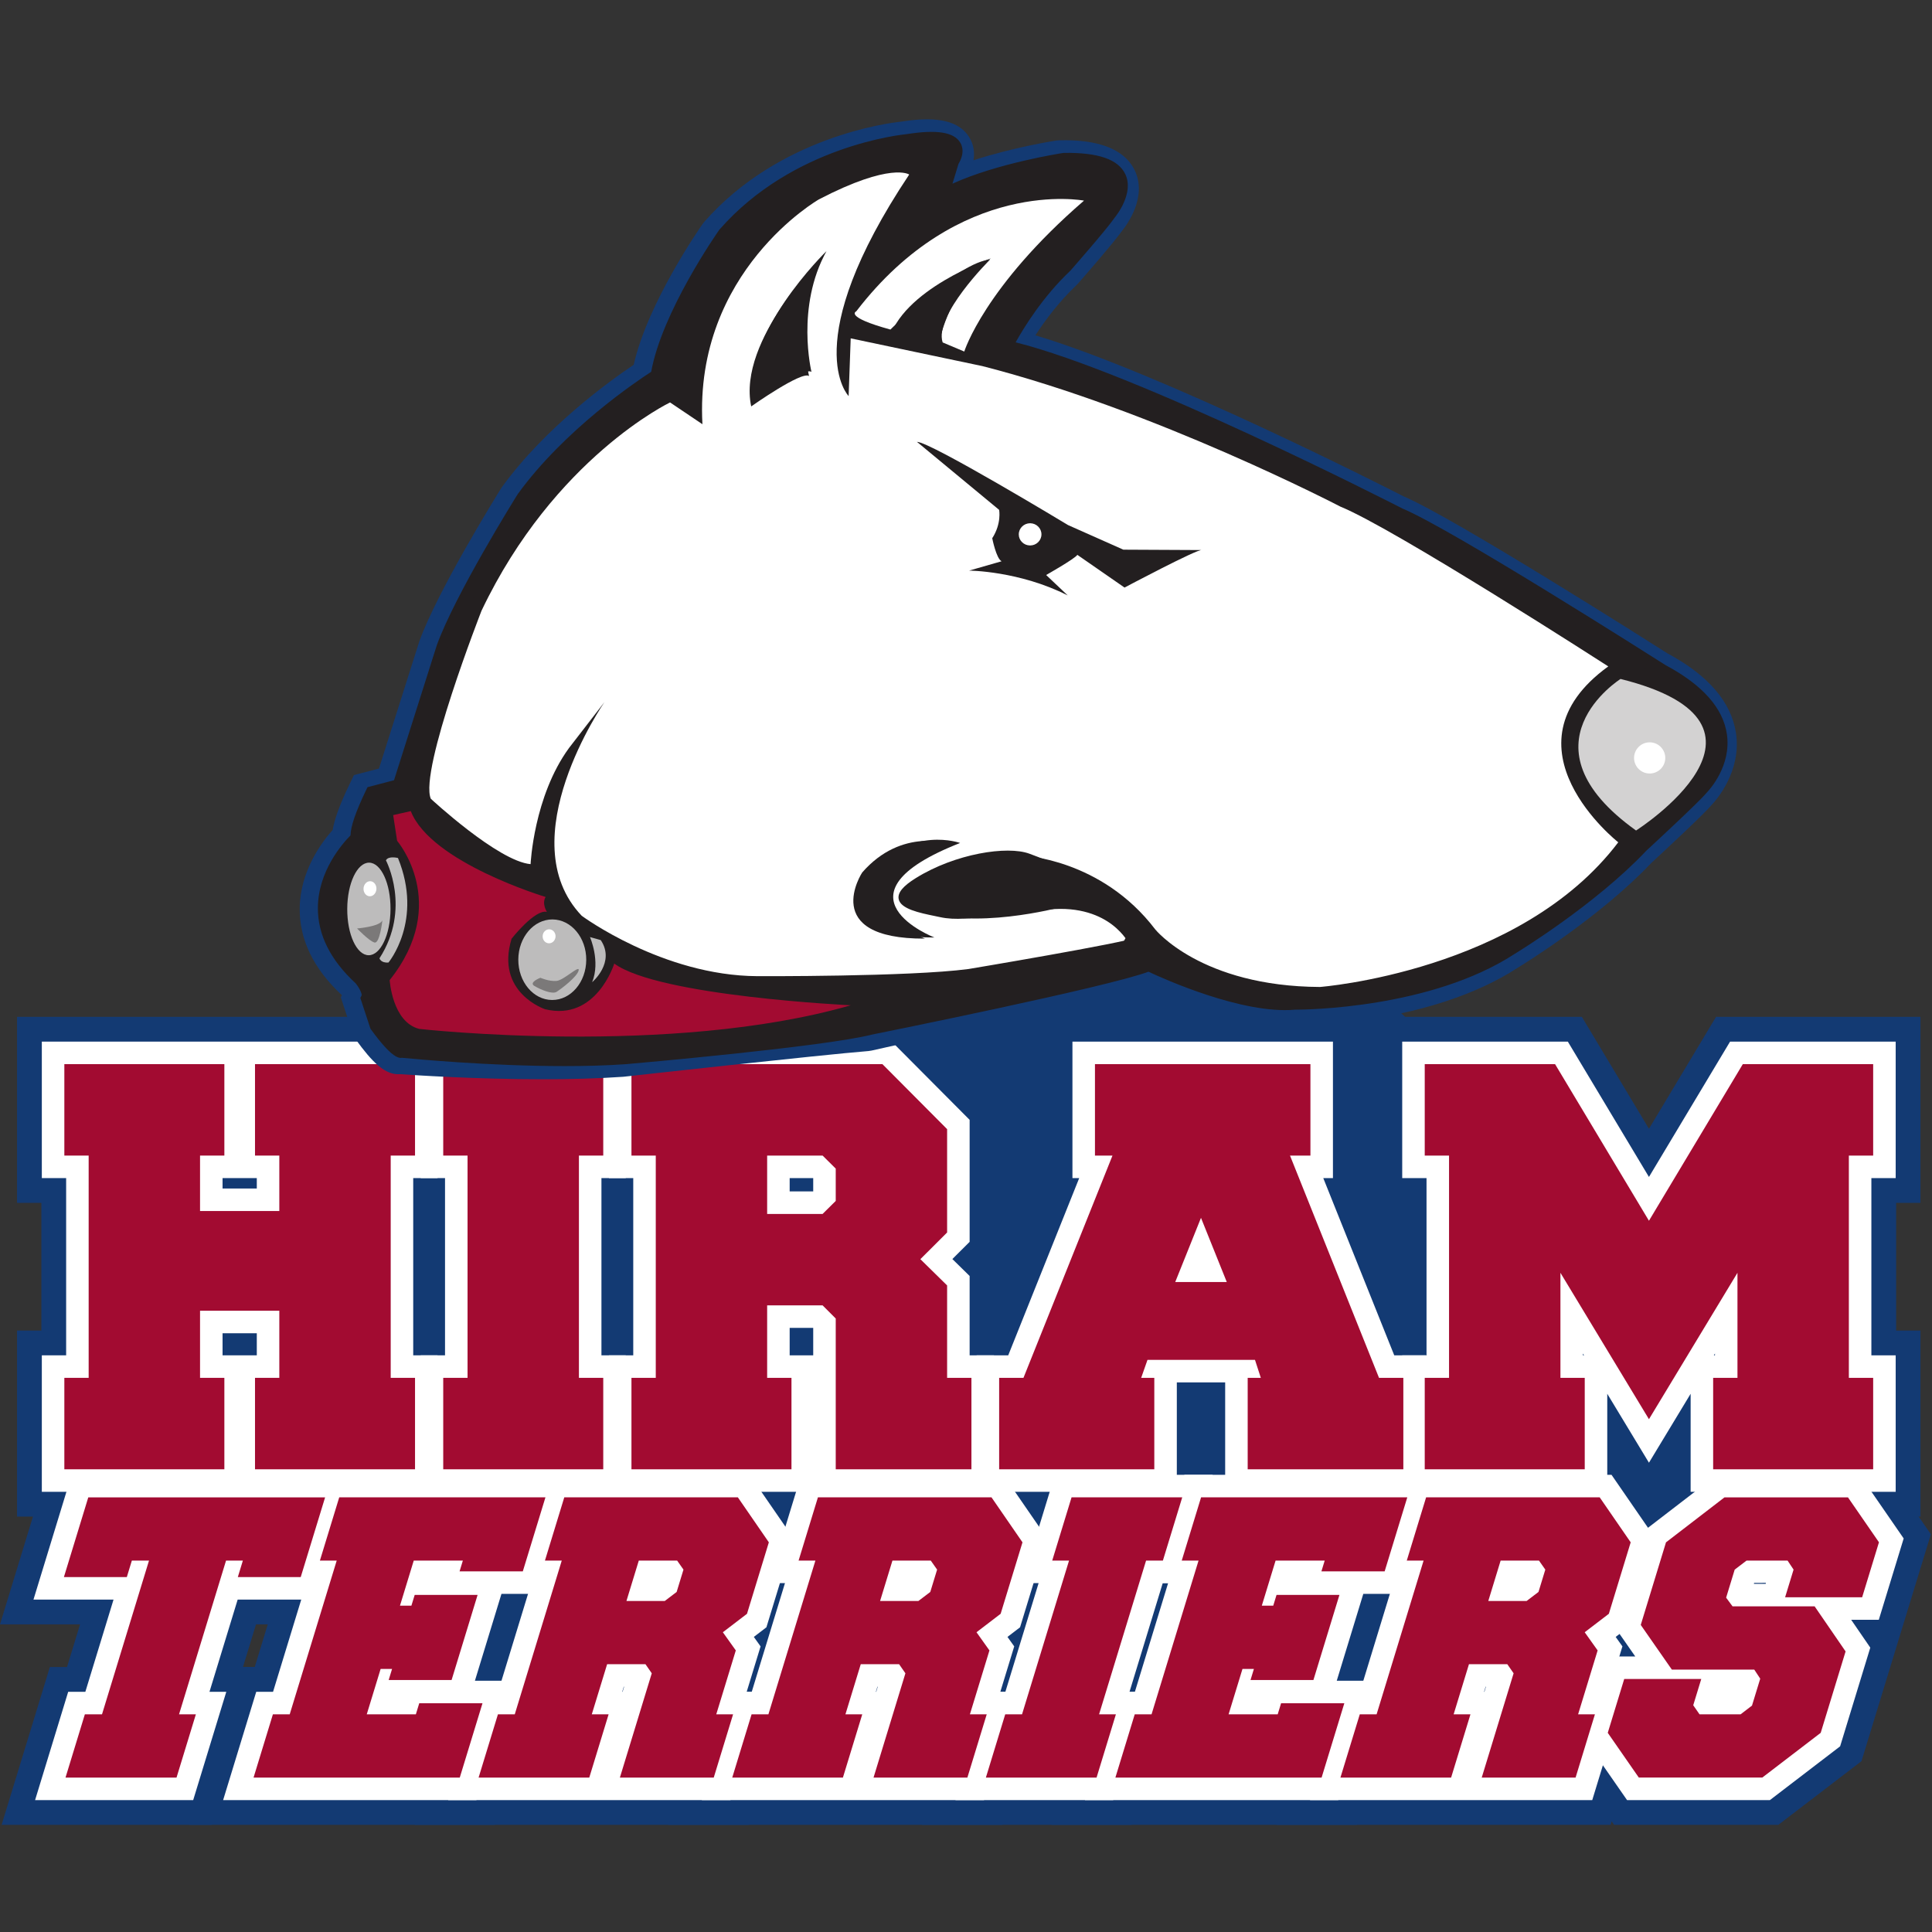 <?xml version="1.0" encoding="UTF-8"?>
<svg width="200px" height="200px" viewBox="0 0 200 200" version="1.1" xmlns="http://www.w3.org/2000/svg" xmlns:xlink="http://www.w3.org/1999/xlink">
    <rect x="0" y="0" width="200" height="200" fill="#333333" stroke="none"/>
    <!-- Generator: Sketch 51.3 (57544) - http://www.bohemiancoding.com/sketch -->
    <title>hiram</title>
    <desc>Created with Sketch.</desc>
    <defs></defs>
    <g id="hiram" stroke="none" stroke-width="1" fill="none" fill-rule="evenodd">
        <g id="hiram_BGL">
            <g id="hiram" transform="translate(0, 12)">
                <g id="g10" transform="translate(100, 88.564) scale(-1, 1) rotate(-180) translate(-100, -88.564) translate(0, 0.219)" fill-rule="nonzero">
                    <g id="g12">
                        <path d="M150.788,78.75 L133.538,94.6 L75.801,106.497 C75.801,106.497 71.068,80.145 70.601,79.447 C70.135,78.75 102.569,27.725 102.569,27.725 L164.052,40.957 L150.788,78.75" id="path14" fill="#133A73"></path>
                        <polyline id="path16" fill="#133A73" points="28.915 46.275 28.915 53.222 20.708 53.222 20.708 46.275 23.226 46.275 23.226 36.808 6.661 36.808 6.661 46.275 9.178 46.275 9.178 69.284 6.661 69.284 6.661 78.75 23.226 78.75 23.226 69.284 20.708 69.284 20.708 63.544 28.915 63.544 28.915 69.284 26.398 69.284 26.398 78.75 42.963 78.75 42.963 69.284 40.445 69.284 40.445 46.275 42.963 46.275 42.963 36.808 26.398 36.808 26.398 46.275 28.915 46.275"></polyline>
                        <path d="M33.81,41.703 L35.55,41.703 L35.55,73.855 L33.81,73.855 L33.81,58.649 L15.813,58.649 L15.813,73.855 L14.073,73.855 L14.073,41.703 L15.813,41.703 L15.813,58.117 L33.81,58.117 L33.81,41.703 Z M47.858,31.913 L1.766,31.913 L1.766,51.17 L4.283,51.17 L4.283,64.389 L1.766,64.389 L1.766,83.645 L47.858,83.645 L47.858,64.389 L45.34,64.389 L45.34,51.17 L47.858,51.17 L47.858,31.913 Z" id="path18" fill="#133A73"></path>
                        <polyline id="path20" fill="#133A73" points="62.448 36.808 45.883 36.808 45.883 46.275 48.4 46.275 48.4 69.284 45.883 69.284 45.883 78.75 62.448 78.75 62.448 69.284 59.93 69.284 59.93 46.275 62.448 46.275 62.448 36.808"></polyline>
                        <path d="M53.295,41.703 L55.035,41.703 L55.035,73.855 L53.295,73.855 L53.295,41.703 Z M67.343,31.913 L40.988,31.913 L40.988,51.17 L43.505,51.17 L43.505,64.389 L40.988,64.389 L40.988,83.645 L67.343,83.645 L67.343,64.389 L64.825,64.389 L64.825,51.17 L67.343,51.17 L67.343,31.913 Z" id="path22" fill="#133A73"></path>
                        <path d="M79.415,46.275 L81.933,46.275 L81.933,36.808 L65.368,36.808 L65.368,46.275 L67.885,46.275 L67.885,69.284 L65.368,69.284 L65.368,78.75 L91.348,78.75 L98.045,72.02 L98.045,61.322 L95.276,58.56 L98.045,55.841 L98.045,46.275 L100.562,46.275 L100.562,36.808 L86.515,36.808 L86.515,52.417 L85.155,53.777 L79.415,53.777 L79.415,46.275 Z M79.415,63.242 L85.155,63.242 L86.515,64.59 L86.515,67.936 L85.155,69.284 L79.415,69.284 L79.415,63.242 Z" id="path24" fill="#133A73"></path>
                        <path d="M72.78,41.703 L74.52,41.703 L74.52,73.855 L72.78,73.855 L72.78,41.703 Z M91.41,41.703 L93.15,41.703 L93.15,53.787 L88.316,58.533 L93.15,63.353 L93.15,69.999 L89.314,73.855 L87.498,73.855 L91.41,69.975 L91.41,62.55 L87.339,58.515 L91.41,54.445 L91.41,41.703 Z M105.457,31.913 L60.473,31.913 L60.473,51.17 L62.99,51.17 L62.99,64.389 L60.473,64.389 L60.473,83.645 L93.383,83.645 L102.94,74.04 L102.94,59.29 L102.235,58.587 L102.94,57.896 L102.94,51.17 L105.457,51.17 L105.457,31.913 Z" id="path26" fill="#133A73"></path>
                        <path d="M135.655,78.75 L135.655,69.284 L133.541,69.284 L142.755,46.275 L145.273,46.275 L145.273,36.808 L129.16,36.808 L129.16,46.275 L130.519,46.275 L129.915,48.137 L118.788,48.137 L118.134,46.275 L119.493,46.275 L119.493,36.808 L103.432,36.808 L103.432,46.275 L105.949,46.275 L115.164,69.284 L113.35,69.284 L113.35,78.75 L135.655,78.75 Z M121.659,56.193 L126.996,56.193 L124.326,62.839 L121.659,56.193 Z" id="path28" fill="#133A73"></path>
                        <path d="M109.391,41.703 L111.34,41.703 L114.71,51.298 L114.419,51.298 L123.474,73.855 L122.267,73.855 L109.391,41.703 Z M137.148,41.703 L139.312,41.703 L126.438,73.855 L125.177,73.855 L134.237,51.298 L134.036,51.298 L137.148,41.703 Z M150.168,31.913 L98.537,31.913 L98.537,51.17 L102.636,51.17 L108.455,65.7 L108.455,83.645 L140.551,83.645 L140.551,64.947 L146.068,51.17 L150.168,51.17 L150.168,31.913 Z" id="path30" fill="#133A73"></path>
                        <polyline id="path32" fill="#133A73" points="170.699 41.994 161.535 57.15 161.535 46.275 164.052 46.275 164.052 36.808 147.488 36.808 147.488 46.275 150.004 46.275 150.004 69.284 147.488 69.284 147.488 78.75 160.98 78.75 170.699 62.537 180.416 78.75 193.91 78.75 193.91 69.284 191.393 69.284 191.393 46.275 193.91 46.275 193.91 36.808 177.345 36.808 177.345 46.275 179.862 46.275 179.862 57.15 170.699 41.994"></polyline>
                        <path d="M157.154,73.855 L170.699,51.455 L184.241,73.855 L183.189,73.855 L170.699,53.015 L158.207,73.855 L157.154,73.855 Z M154.899,41.703 L156.64,41.703 L156.64,73.855 L154.899,73.855 L154.899,41.703 Z M184.757,41.703 L186.497,41.703 L186.497,73.855 L184.757,73.855 L184.757,41.703 Z M198.805,31.913 L172.45,31.913 L172.45,35.429 L170.699,32.533 L168.947,35.43 L168.947,31.913 L142.593,31.913 L142.593,51.17 L145.109,51.17 L145.109,64.389 L142.593,64.389 L142.593,83.645 L163.753,83.645 L170.699,72.058 L177.643,83.645 L198.805,83.645 L198.805,64.389 L196.288,64.389 L196.288,51.17 L198.805,51.17 L198.805,31.913 Z" id="path34" fill="#133A73"></path>
                        <polyline id="path36" fill="#133A73" points="31.131 25.65 24.62 25.65 25.141 27.357 23.4 27.357 18.534 11.442 20.276 11.442 18.274 4.895 6.782 4.895 8.784 11.442 10.56 11.442 15.425 27.357 13.649 27.357 13.128 25.65 6.615 25.65 9.139 33.903 33.655 33.903 31.131 25.65"></polyline>
                        <polyline id="path38" fill="#133A73" points="21.897 0 0.167 0 5.162 16.337 6.937 16.337 8.288 20.755 0 20.755 5.517 38.799 40.27 38.799 34.753 20.755 26.501 20.755 25.15 16.337 26.891 16.337 21.897 0"></polyline>
                        <polyline id="path40" fill="#133A73" points="37.966 11.442 43.05 11.442 43.401 12.591 49.948 12.591 47.595 4.895 26.248 4.895 28.25 11.442 29.991 11.442 34.856 27.357 33.116 27.357 35.117 33.904 56.464 33.904 54.121 26.242 47.574 26.242 47.915 27.357 42.831 27.357 41.405 22.69 42.588 22.69 42.929 23.805 49.441 23.805 46.748 14.994 40.236 14.994 40.587 16.143 39.403 16.143 37.966 11.442"></polyline>
                        <polyline id="path42" fill="#133A73" points="51.217 0 19.633 0 24.627 16.337 26.369 16.337 28.241 22.462 26.5 22.462 31.495 38.799 63.08 38.799 57.743 21.347 53.808 21.347 52.628 17.486 56.564 17.486 51.217 0"></polyline>
                        <path d="M61.262,11.442 L63.003,11.442 L61.002,4.895 L49.545,4.895 L51.546,11.442 L53.288,11.442 L58.153,27.357 L56.412,27.357 L58.414,33.904 L76.383,33.904 L79.591,29.248 L77.329,21.85 L74.83,19.939 L76.17,18.058 L74.147,11.442 L75.888,11.442 L73.887,4.895 L64.171,4.895 L67.471,15.69 L66.818,16.631 L62.849,16.631 L61.262,11.442 Z M64.85,23.178 L68.82,23.178 L70.046,24.111 L70.753,26.424 L70.097,27.357 L66.128,27.357 L64.85,23.178 Z" id="path44" fill="#133A73"></path>
                        <polyline id="path46" fill="#133A73" points="77.509 0 42.93 0 47.924 16.337 49.665 16.337 51.538 22.462 49.797 22.462 54.792 38.799 78.954 38.799 84.964 30.079 81.557 18.934 81.557 18.934 80.763 16.337 82.503 16.337 77.509 0"></polyline>
                        <path d="M87.519,11.442 L89.26,11.442 L87.258,4.895 L75.802,4.895 L77.803,11.442 L79.545,11.442 L84.41,27.357 L82.669,27.357 L84.671,33.904 L102.64,33.904 L105.848,29.248 L103.586,21.85 L101.087,19.939 L102.427,18.058 L100.404,11.442 L102.145,11.442 L100.143,4.895 L90.428,4.895 L93.728,15.69 L93.075,16.631 L89.105,16.631 L87.519,11.442 Z M91.107,23.178 L95.076,23.178 L96.303,24.111 L97.009,26.424 L96.354,27.357 L92.385,27.357 L91.107,23.178 Z" id="path48" fill="#133A73"></path>
                        <polyline id="path50" fill="#133A73" points="103.765 0 69.186 0 74.181 16.337 75.922 16.337 77.794 22.462 76.053 22.462 81.049 38.799 105.211 38.799 111.221 30.079 107.019 16.337 108.76 16.337 103.765 0"></polyline>
                        <polyline id="path52" fill="#133A73" points="113.516 4.895 102.059 4.895 104.06 11.442 105.801 11.442 110.667 27.357 108.925 27.357 110.927 33.904 122.384 33.904 120.382 27.357 118.641 27.357 113.776 11.442 115.517 11.442 113.516 4.895"></polyline>
                        <polyline id="path54" fill="#133A73" points="117.138 0 95.444 0 100.438 16.337 102.179 16.337 104.051 22.462 102.31 22.462 107.305 38.799 129 38.799 124.005 22.462 122.263 22.462 120.392 16.337 122.132 16.337 117.138 0"></polyline>
                        <polyline id="path56" fill="#133A73" points="127.183 11.442 132.267 11.442 132.618 12.591 139.165 12.591 136.812 4.895 115.465 4.895 117.467 11.442 119.208 11.442 124.073 27.357 122.333 27.357 124.335 33.904 145.682 33.904 143.338 26.242 136.792 26.242 137.133 27.357 132.048 27.357 130.622 22.69 131.806 22.69 132.147 23.805 138.658 23.805 135.965 14.994 129.453 14.994 129.804 16.143 128.621 16.143 127.183 11.442"></polyline>
                        <polyline id="path58" fill="#133A73" points="140.434 0 108.85 0 113.845 16.337 115.586 16.337 117.458 22.462 115.717 22.462 120.712 38.799 152.297 38.799 146.961 21.347 143.026 21.347 141.846 17.486 145.78 17.486 140.434 0"></polyline>
                        <path d="M150.48,11.442 L152.221,11.442 L150.219,4.895 L138.762,4.895 L140.764,11.442 L142.505,11.442 L147.37,27.357 L145.629,27.357 L147.631,33.904 L165.6,33.904 L168.808,29.248 L166.547,21.85 L164.047,19.939 L165.387,18.058 L163.365,11.442 L165.105,11.442 L163.104,4.895 L153.388,4.895 L156.689,15.69 L156.036,16.631 L152.066,16.631 L150.48,11.442 Z M154.068,23.178 L158.038,23.178 L159.264,24.111 L159.97,26.424 L159.315,27.357 L155.345,27.357 L154.068,23.178 Z" id="path60" fill="#133A73"></path>
                        <polyline id="path62" fill="#133A73" points="166.726 0 132.147 0 137.141 16.337 138.883 16.337 140.755 22.462 139.014 22.462 144.009 38.799 168.172 38.799 174.181 30.079 169.98 16.337 171.72 16.337 166.726 0"></polyline>
                        <polyline id="path64" fill="#133A73" points="181.6 16.074 173.068 16.074 169.85 20.696 172.463 29.246 178.519 33.903 191.3 33.903 194.509 29.253 192.769 23.561 184.794 23.561 185.67 26.425 185.049 27.357 180.8 27.357 179.575 26.423 178.688 23.519 179.353 22.62 187.85 22.62 191.055 17.954 188.479 9.527 182.431 4.896 169.65 4.896 166.435 9.527 168.138 15.099 176.113 15.099 175.283 12.382 175.935 11.442 180.184 11.442 181.366 12.347 182.218 15.133 181.6 16.074"></polyline>
                        <polyline id="path66" fill="#133A73" points="184.09 0.001 167.09 0.001 161.06 8.686 168.24 32.173 176.855 38.799 193.869 38.799 199.883 30.085 196.426 18.78 196.426 18.78 192.701 6.594 184.09 0.001"></polyline>
                        <polyline id="path68" fill="#FFFFFF" points="28.915 46.275 28.915 53.222 20.708 53.222 20.708 46.275 23.226 46.275 23.226 36.808 6.661 36.808 6.661 46.275 9.178 46.275 9.178 69.284 6.661 69.284 6.661 78.75 23.226 78.75 23.226 69.284 20.708 69.284 20.708 63.544 28.915 63.544 28.915 69.284 26.398 69.284 26.398 78.75 42.963 78.75 42.963 69.284 40.445 69.284 40.445 46.275 42.963 46.275 42.963 36.808 26.398 36.808 26.398 46.275 28.915 46.275"></polyline>
                        <path d="M23.039,65.875 L26.584,65.875 L26.584,66.953 L23.039,66.953 L23.039,65.875 Z M25.557,48.606 L26.584,48.606 L26.584,50.891 L23.039,50.891 L23.039,48.606 L25.557,48.606 Z M28.729,39.139 L40.632,39.139 L40.632,43.944 L38.114,43.944 L38.114,71.615 L40.632,71.615 L40.632,76.419 L28.729,76.419 L28.729,71.615 L31.246,71.615 L31.246,61.213 L18.377,61.213 L18.377,71.615 L20.895,71.615 L20.895,76.419 L8.992,76.419 L8.992,71.615 L11.509,71.615 L11.509,43.944 L8.992,43.944 L8.992,39.139 L20.895,39.139 L20.895,43.944 L18.377,43.944 L18.377,55.553 L31.246,55.553 L31.246,43.944 L28.729,43.944 L28.729,39.139 Z M45.294,34.477 L4.33,34.477 L4.33,48.606 L6.847,48.606 L6.847,66.953 L4.33,66.953 L4.33,81.081 L45.294,81.081 L45.294,66.953 L42.776,66.953 L42.776,48.606 L45.294,48.606 L45.294,34.477 Z" id="path70" fill="#FFFFFF"></path>
                        <polyline id="path72" fill="#FFFFFF" points="62.448 36.808 45.883 36.808 45.883 46.275 48.4 46.275 48.4 69.284 45.883 69.284 45.883 78.75 62.448 78.75 62.448 69.284 59.93 69.284 59.93 46.275 62.448 46.275 62.448 36.808"></polyline>
                        <path d="M48.214,39.139 L60.117,39.139 L60.117,43.944 L57.599,43.944 L57.599,71.615 L60.117,71.615 L60.117,76.419 L48.214,76.419 L48.214,71.615 L50.731,71.615 L50.731,43.944 L48.214,43.944 L48.214,39.139 Z M64.779,34.477 L43.552,34.477 L43.552,48.606 L46.069,48.606 L46.069,66.953 L43.552,66.953 L43.552,81.081 L64.779,81.081 L64.779,66.953 L62.261,66.953 L62.261,48.606 L64.779,48.606 L64.779,34.477 Z" id="path74" fill="#FFFFFF"></path>
                        <path d="M79.415,46.275 L81.933,46.275 L81.933,36.808 L65.368,36.808 L65.368,46.275 L67.885,46.275 L67.885,69.284 L65.368,69.284 L65.368,78.75 L91.348,78.75 L98.045,72.02 L98.045,61.322 L95.276,58.56 L98.045,55.841 L98.045,46.275 L100.562,46.275 L100.562,36.808 L86.515,36.808 L86.515,52.417 L85.155,53.777 L79.415,53.777 L79.415,46.275 Z M79.415,63.242 L85.155,63.242 L86.515,64.59 L86.515,67.936 L85.155,69.284 L79.415,69.284 L79.415,63.242 Z" id="path76" fill="#FFFFFF"></path>
                        <path d="M81.746,65.573 L84.184,65.573 L84.184,66.953 L81.746,66.953 L81.746,65.573 Z M86.115,60.911 L77.084,60.911 L77.084,71.615 L86.115,71.615 L88.846,68.907 L88.846,63.619 L86.115,60.911 Z M81.746,48.606 L84.184,48.606 L84.184,51.446 L81.746,51.446 L81.746,48.606 Z M88.846,39.139 L98.231,39.139 L98.231,43.944 L95.714,43.944 L95.714,54.863 L91.961,58.547 L95.714,62.289 L95.714,71.058 L90.379,76.419 L67.699,76.419 L67.699,71.615 L70.216,71.615 L70.216,43.944 L67.699,43.944 L67.699,39.139 L79.602,39.139 L79.602,43.944 L77.084,43.944 L77.084,56.108 L86.121,56.108 L88.846,53.383 L88.846,39.139 Z M102.893,34.477 L63.037,34.477 L63.037,48.606 L65.554,48.606 L65.554,66.953 L63.037,66.953 L63.037,81.081 L92.317,81.081 L100.376,72.982 L100.376,60.354 L98.589,58.573 L100.376,56.819 L100.376,48.606 L102.893,48.606 L102.893,34.477 Z" id="path78" fill="#FFFFFF"></path>
                        <path d="M135.655,78.75 L135.655,69.284 L133.541,69.284 L142.755,46.275 L145.273,46.275 L145.273,36.808 L129.16,36.808 L129.16,46.275 L130.519,46.275 L129.915,48.137 L118.788,48.137 L118.134,46.275 L119.493,46.275 L119.493,36.808 L103.432,36.808 L103.432,46.275 L105.949,46.275 L115.164,69.284 L113.35,69.284 L113.35,78.75 L135.655,78.75 Z M121.659,56.193 L126.996,56.193 L124.326,62.839 L121.659,56.193 Z" id="path80" fill="#FFFFFF"></path>
                        <path d="M130.444,53.862 L118.211,53.862 L124.326,69.095 L130.444,53.862 Z M131.491,39.139 L142.942,39.139 L142.942,43.944 L141.178,43.944 L130.097,71.615 L133.324,71.615 L133.324,76.419 L115.681,76.419 L115.681,71.615 L118.608,71.615 L107.526,43.944 L105.763,43.944 L105.763,39.139 L117.162,39.139 L117.162,43.944 L114.844,43.944 L117.136,50.468 L131.61,50.468 L133.726,43.944 L131.491,43.944 L131.491,39.139 Z M147.604,34.477 L126.829,34.477 L126.829,45.806 L121.824,45.806 L121.824,34.477 L101.101,34.477 L101.101,48.606 L104.371,48.606 L111.719,66.953 L111.019,66.953 L111.019,81.081 L137.986,81.081 L137.986,66.953 L136.985,66.953 L144.332,48.606 L147.604,48.606 L147.604,34.477 Z" id="path82" fill="#FFFFFF"></path>
                        <polyline id="path84" fill="#FFFFFF" points="170.699 41.994 161.535 57.15 161.535 46.275 164.052 46.275 164.052 36.808 147.488 36.808 147.488 46.275 150.004 46.275 150.004 69.284 147.488 69.284 147.488 78.75 160.98 78.75 170.699 62.537 180.416 78.75 193.91 78.75 193.91 69.284 191.393 69.284 191.393 46.275 193.91 46.275 193.91 36.808 177.345 36.808 177.345 46.275 179.862 46.275 179.862 57.15 170.699 41.994"></polyline>
                        <path d="M163.866,48.606 L163.977,48.606 L163.866,48.789 L163.866,48.606 Z M177.42,48.606 L177.531,48.606 L177.531,48.789 L177.42,48.606 Z M179.676,39.139 L191.579,39.139 L191.579,43.944 L189.062,43.944 L189.062,71.615 L191.579,71.615 L191.579,76.419 L181.737,76.419 L170.699,58.003 L159.66,76.419 L149.819,76.419 L149.819,71.615 L152.335,71.615 L152.335,43.944 L149.819,43.944 L149.819,39.139 L161.721,39.139 L161.721,43.944 L159.204,43.944 L159.204,65.51 L170.699,46.499 L182.193,65.51 L182.193,43.944 L179.676,43.944 L179.676,39.139 Z M196.241,34.477 L175.014,34.477 L175.014,44.626 L170.699,37.489 L166.383,44.626 L166.383,34.477 L145.157,34.477 L145.157,48.606 L147.673,48.606 L147.673,66.953 L145.157,66.953 L145.157,81.081 L162.301,81.081 L170.699,67.071 L179.096,81.081 L196.241,81.081 L196.241,66.953 L193.724,66.953 L193.724,48.606 L196.241,48.606 L196.241,34.477 Z" id="path86" fill="#FFFFFF"></path>
                        <polyline id="path88" fill="#FFFFFF" points="31.131 25.65 24.62 25.65 25.141 27.357 23.4 27.357 18.534 11.442 20.276 11.442 18.274 4.895 6.782 4.895 8.784 11.442 10.56 11.442 15.425 27.357 13.649 27.357 13.128 25.65 6.615 25.65 9.139 33.903 33.655 33.903 31.131 25.65"></polyline>
                        <path d="M9.932,7.226 L16.549,7.226 L17.126,9.111 L15.384,9.111 L21.675,29.688 L28.29,29.688 L27.769,27.981 L29.406,27.981 L30.504,31.572 L10.864,31.572 L9.766,27.981 L11.403,27.981 L11.925,29.688 L18.575,29.688 L12.284,9.111 L10.509,9.111 L9.932,7.226 Z M19.999,2.564 L3.632,2.564 L7.059,13.773 L8.835,13.773 L11.753,23.319 L3.465,23.319 L7.414,36.234 L36.805,36.234 L32.856,23.319 L24.603,23.319 L21.685,13.773 L23.426,13.773 L19.999,2.564 Z" id="path90" fill="#FFFFFF"></path>
                        <polyline id="path92" fill="#FFFFFF" points="37.966 11.442 43.05 11.442 43.401 12.591 49.948 12.591 47.595 4.895 26.248 4.895 28.25 11.442 29.991 11.442 34.856 27.357 33.116 27.357 35.117 33.904 56.464 33.904 54.121 26.242 47.574 26.242 47.915 27.357 42.831 27.357 41.405 22.69 42.588 22.69 42.929 23.805 49.441 23.805 46.748 14.994 40.236 14.994 40.587 16.143 39.403 16.143 37.966 11.442"></polyline>
                        <path d="M29.399,7.226 L45.87,7.226 L46.798,10.26 L45.126,10.26 L44.774,9.111 L34.816,9.111 L37.678,18.474 L43.736,18.474 L43.385,17.325 L45.023,17.325 L46.291,21.474 L44.655,21.474 L44.314,20.359 L38.255,20.359 L41.106,29.688 L51.065,29.688 L50.724,28.573 L52.397,28.573 L53.314,31.573 L36.842,31.573 L36.266,29.688 L38.006,29.688 L31.716,9.111 L29.974,9.111 L29.399,7.226 Z M49.32,2.564 L23.098,2.564 L26.525,13.773 L28.266,13.773 L31.706,25.026 L29.965,25.026 L33.393,36.235 L59.614,36.235 L55.846,23.911 L51.911,23.911 L49.164,14.922 L53.098,14.922 L49.32,2.564 Z" id="path94" fill="#FFFFFF"></path>
                        <path d="M61.262,11.442 L63.003,11.442 L61.002,4.895 L49.545,4.895 L51.546,11.442 L53.288,11.442 L58.153,27.357 L56.412,27.357 L58.414,33.904 L76.383,33.904 L79.591,29.248 L77.329,21.85 L74.83,19.939 L76.17,18.058 L74.147,11.442 L75.888,11.442 L73.887,4.895 L64.171,4.895 L67.471,15.69 L66.818,16.631 L62.849,16.631 L61.262,11.442 Z M64.85,23.178 L68.82,23.178 L70.046,24.111 L70.753,26.424 L70.097,27.357 L66.128,27.357 L64.85,23.178 Z" id="path96" fill="#FFFFFF"></path>
                        <path d="M69.606,20.847 L61.7,20.847 L64.404,29.688 L71.309,29.688 L73.315,26.832 L72.056,22.711 L69.606,20.847 Z M64.413,13.773 L64.448,13.773 L64.608,14.3 L64.574,14.3 L64.413,13.773 Z M67.321,7.226 L72.162,7.226 L72.738,9.111 L70.998,9.111 L73.605,17.641 L71.623,20.423 L75.319,23.247 L77.033,28.853 L75.159,31.573 L60.139,31.573 L59.563,29.688 L61.303,29.688 L55.013,9.111 L53.271,9.111 L52.695,7.226 L59.277,7.226 L59.853,9.111 L58.112,9.111 L61.124,18.962 L68.037,18.962 L70.031,16.091 L67.321,7.226 Z M75.612,2.564 L46.395,2.564 L49.822,13.773 L51.563,13.773 L55.003,25.026 L53.262,25.026 L56.69,36.235 L77.607,36.235 L82.15,29.644 L79.339,20.452 L78.036,19.456 L78.735,18.476 L77.297,13.773 L79.038,13.773 L75.612,2.564 Z" id="path98" fill="#FFFFFF"></path>
                        <path d="M87.519,11.442 L89.26,11.442 L87.258,4.895 L75.802,4.895 L77.803,11.442 L79.545,11.442 L84.41,27.357 L82.669,27.357 L84.671,33.904 L102.64,33.904 L105.848,29.248 L103.586,21.85 L101.087,19.939 L102.427,18.058 L100.404,11.442 L102.145,11.442 L100.143,4.895 L90.428,4.895 L93.728,15.69 L93.075,16.631 L89.105,16.631 L87.519,11.442 Z M91.107,23.178 L95.076,23.178 L96.303,24.111 L97.009,26.424 L96.354,27.357 L92.385,27.357 L91.107,23.178 Z" id="path100" fill="#FFFFFF"></path>
                        <path d="M95.862,20.847 L87.957,20.847 L90.659,29.688 L97.565,29.688 L99.572,26.832 L98.312,22.711 L95.862,20.847 Z M90.669,13.773 L90.704,13.773 L90.865,14.3 L90.83,14.3 L90.669,13.773 Z M93.578,7.226 L98.418,7.226 L98.994,9.111 L97.254,9.111 L99.862,17.641 L97.88,20.423 L101.576,23.247 L103.29,28.853 L101.415,31.573 L86.395,31.573 L85.819,29.688 L87.559,29.688 L81.269,9.111 L79.528,9.111 L78.952,7.226 L85.534,7.226 L86.11,9.111 L84.369,9.111 L87.381,18.962 L94.294,18.962 L96.288,16.091 L93.578,7.226 Z M101.868,2.564 L72.652,2.564 L76.078,13.773 L77.82,13.773 L81.26,25.026 L79.518,25.026 L82.946,36.235 L103.864,36.235 L108.406,29.644 L105.596,20.452 L104.293,19.456 L104.992,18.476 L103.554,13.773 L105.295,13.773 L101.868,2.564 Z" id="path102" fill="#FFFFFF"></path>
                        <polyline id="path104" fill="#FFFFFF" points="113.516 4.895 102.059 4.895 104.06 11.442 105.801 11.442 110.667 27.357 108.925 27.357 110.927 33.904 122.384 33.904 120.382 27.357 118.641 27.357 113.776 11.442 115.517 11.442 113.516 4.895"></polyline>
                        <path d="M105.209,7.226 L111.791,7.226 L112.367,9.111 L110.626,9.111 L116.917,29.688 L118.658,29.688 L119.234,31.573 L112.652,31.573 L112.076,29.688 L113.817,29.688 L107.526,9.111 L105.786,9.111 L105.209,7.226 Z M115.241,2.564 L98.909,2.564 L102.335,13.773 L104.076,13.773 L107.517,25.026 L105.775,25.026 L109.203,36.235 L125.535,36.235 L122.107,25.026 L120.366,25.026 L116.926,13.773 L118.668,13.773 L115.241,2.564 Z" id="path106" fill="#FFFFFF"></path>
                        <polyline id="path108" fill="#FFFFFF" points="127.183 11.442 132.267 11.442 132.618 12.591 139.165 12.591 136.812 4.895 115.465 4.895 117.467 11.442 119.208 11.442 124.073 27.357 122.333 27.357 124.335 33.904 145.682 33.904 143.338 26.242 136.792 26.242 137.133 27.357 132.048 27.357 130.622 22.69 131.806 22.69 132.147 23.805 138.658 23.805 135.965 14.994 129.453 14.994 129.804 16.143 128.621 16.143 127.183 11.442"></polyline>
                        <path d="M118.615,7.226 L135.087,7.226 L136.015,10.26 L134.343,10.26 L133.992,9.111 L124.033,9.111 L126.896,18.474 L132.953,18.474 L132.602,17.325 L134.241,17.325 L135.509,21.474 L133.871,21.474 L133.53,20.359 L127.473,20.359 L130.323,29.688 L140.283,29.688 L139.942,28.573 L141.614,28.573 L142.531,31.573 L126.059,31.573 L125.483,29.688 L127.223,29.688 L120.933,9.111 L119.192,9.111 L118.615,7.226 Z M138.538,2.564 L112.316,2.564 L115.742,13.773 L117.483,13.773 L120.923,25.026 L119.182,25.026 L122.61,36.235 L148.832,36.235 L145.063,23.911 L141.128,23.911 L138.381,14.922 L142.315,14.922 L138.538,2.564 Z" id="path110" fill="#FFFFFF"></path>
                        <path d="M150.48,11.442 L152.221,11.442 L150.219,4.895 L138.762,4.895 L140.764,11.442 L142.505,11.442 L147.37,27.357 L145.629,27.357 L147.631,33.904 L165.6,33.904 L168.808,29.248 L166.547,21.85 L164.047,19.939 L165.387,18.058 L163.365,11.442 L165.105,11.442 L163.104,4.895 L153.388,4.895 L156.689,15.69 L156.036,16.631 L152.066,16.631 L150.48,11.442 Z M154.068,23.178 L158.038,23.178 L159.264,24.111 L159.97,26.424 L159.315,27.357 L155.345,27.357 L154.068,23.178 Z" id="path112" fill="#FFFFFF"></path>
                        <path d="M158.823,20.847 L150.917,20.847 L153.621,29.688 L160.526,29.688 L162.532,26.832 L161.273,22.711 L158.823,20.847 Z M153.63,13.773 L153.665,13.773 L153.826,14.3 L153.791,14.3 L153.63,13.773 Z M156.538,7.226 L161.379,7.226 L161.955,9.111 L160.215,9.111 L162.822,17.641 L160.841,20.423 L164.537,23.247 L166.25,28.853 L164.375,31.573 L149.356,31.573 L148.78,29.688 L150.52,29.688 L144.23,9.111 L142.489,9.111 L141.912,7.226 L148.494,7.226 L149.07,9.111 L147.33,9.111 L150.341,18.962 L157.255,18.962 L159.248,16.091 L156.538,7.226 Z M164.829,2.564 L135.612,2.564 L139.039,13.773 L140.78,13.773 L144.22,25.026 L142.479,25.026 L145.907,36.235 L166.825,36.235 L171.367,29.644 L168.557,20.452 L167.254,19.456 L167.952,18.476 L166.515,13.773 L168.255,13.773 L164.829,2.564 Z" id="path114" fill="#FFFFFF"></path>
                        <polyline id="path116" fill="#FFFFFF" points="181.6 16.074 173.068 16.074 169.85 20.696 172.463 29.246 178.519 33.903 191.3 33.903 194.509 29.253 192.769 23.561 184.794 23.561 185.67 26.425 185.049 27.357 180.8 27.357 179.575 26.423 178.688 23.519 179.353 22.62 187.85 22.62 191.055 17.954 188.479 9.527 182.431 4.896 169.65 4.896 166.435 9.527 168.138 15.099 176.113 15.099 175.283 12.382 175.935 11.442 180.184 11.442 181.366 12.347 182.218 15.133 181.6 16.074"></polyline>
                        <path d="M181.563,24.951 L182.782,24.951 L182.805,25.051 L181.585,25.049 L181.563,24.951 Z M170.869,7.227 L181.641,7.227 L186.468,10.923 L188.497,17.561 L186.623,20.289 L178.179,20.289 L176.115,23.077 L177.565,27.823 L180.014,29.688 L186.296,29.688 L188.223,26.8 L187.945,25.892 L191.044,25.892 L191.951,28.856 L190.076,31.572 L179.312,31.572 L174.475,27.852 L172.41,21.098 L174.285,18.405 L182.857,18.405 L184.767,15.498 L183.376,10.951 L180.974,9.111 L174.716,9.111 L172.723,11.982 L172.963,12.768 L169.863,12.768 L168.995,9.927 L170.869,7.227 Z M183.221,2.565 L168.431,2.565 L163.875,9.126 L166.414,17.43 L169.283,17.43 L167.289,20.294 L170.452,30.64 L177.727,36.234 L192.524,36.234 L197.068,29.649 L194.493,21.23 L191.633,21.23 L193.612,18.347 L190.489,8.13 L183.221,2.565 Z" id="path118" fill="#FFFFFF"></path>
                        <polyline id="path120" fill="#A20B31" points="28.915 46.275 28.915 53.222 20.708 53.222 20.708 46.275 23.226 46.275 23.226 36.808 6.661 36.808 6.661 46.275 9.178 46.275 9.178 69.284 6.661 69.284 6.661 78.75 23.226 78.75 23.226 69.284 20.708 69.284 20.708 63.544 28.915 63.544 28.915 69.284 26.398 69.284 26.398 78.75 42.963 78.75 42.963 69.284 40.445 69.284 40.445 46.275 42.963 46.275 42.963 36.808 26.398 36.808 26.398 46.275 28.915 46.275"></polyline>
                        <polyline id="path122" fill="#A20B31" points="62.448 36.808 45.883 36.808 45.883 46.275 48.4 46.275 48.4 69.284 45.883 69.284 45.883 78.75 62.448 78.75 62.448 69.284 59.93 69.284 59.93 46.275 62.448 46.275 62.448 36.808"></polyline>
                        <path d="M79.415,46.275 L81.933,46.275 L81.933,36.808 L65.368,36.808 L65.368,46.275 L67.885,46.275 L67.885,69.284 L65.368,69.284 L65.368,78.75 L91.348,78.75 L98.045,72.02 L98.045,61.322 L95.276,58.56 L98.045,55.841 L98.045,46.275 L100.562,46.275 L100.562,36.808 L86.515,36.808 L86.515,52.417 L85.155,53.777 L79.415,53.777 L79.415,46.275 Z M79.415,63.242 L85.155,63.242 L86.515,64.59 L86.515,67.936 L85.155,69.284 L79.415,69.284 L79.415,63.242 Z" id="path124" fill="#A20B31"></path>
                        <path d="M135.655,78.75 L135.655,69.284 L133.541,69.284 L142.755,46.275 L145.273,46.275 L145.273,36.808 L129.16,36.808 L129.16,46.275 L130.519,46.275 L129.915,48.137 L118.788,48.137 L118.134,46.275 L119.493,46.275 L119.493,36.808 L103.432,36.808 L103.432,46.275 L105.949,46.275 L115.164,69.284 L113.35,69.284 L113.35,78.75 L135.655,78.75 Z M121.659,56.193 L126.996,56.193 L124.326,62.839 L121.659,56.193 Z" id="path126" fill="#A20B31"></path>
                        <polyline id="path128" fill="#A20B31" points="170.699 41.994 161.535 57.15 161.535 46.275 164.052 46.275 164.052 36.808 147.488 36.808 147.488 46.275 150.004 46.275 150.004 69.284 147.488 69.284 147.488 78.75 160.98 78.75 170.699 62.537 180.416 78.75 193.91 78.75 193.91 69.284 191.393 69.284 191.393 46.275 193.91 46.275 193.91 36.808 177.345 36.808 177.345 46.275 179.862 46.275 179.862 57.15 170.699 41.994"></polyline>
                        <polyline id="path130" fill="#A20B31" points="31.131 25.65 24.62 25.65 25.141 27.357 23.4 27.357 18.534 11.442 20.276 11.442 18.274 4.895 6.782 4.895 8.784 11.442 10.56 11.442 15.425 27.357 13.649 27.357 13.128 25.65 6.615 25.65 9.139 33.903 33.655 33.903 31.131 25.65"></polyline>
                        <polyline id="path132" fill="#A20B31" points="37.966 11.442 43.05 11.442 43.401 12.591 49.948 12.591 47.595 4.895 26.248 4.895 28.25 11.442 29.991 11.442 34.856 27.357 33.116 27.357 35.117 33.904 56.464 33.904 54.121 26.242 47.574 26.242 47.915 27.357 42.831 27.357 41.405 22.69 42.588 22.69 42.929 23.805 49.441 23.805 46.748 14.994 40.236 14.994 40.587 16.143 39.403 16.143 37.966 11.442"></polyline>
                        <path d="M61.262,11.442 L63.003,11.442 L61.002,4.895 L49.545,4.895 L51.546,11.442 L53.288,11.442 L58.153,27.357 L56.412,27.357 L58.414,33.904 L76.383,33.904 L79.591,29.248 L77.329,21.85 L74.83,19.939 L76.17,18.058 L74.147,11.442 L75.888,11.442 L73.887,4.895 L64.171,4.895 L67.471,15.69 L66.818,16.631 L62.849,16.631 L61.262,11.442 Z M64.85,23.178 L68.82,23.178 L70.046,24.111 L70.753,26.424 L70.097,27.357 L66.128,27.357 L64.85,23.178 Z" id="path134" fill="#A20B31"></path>
                        <path d="M87.519,11.442 L89.26,11.442 L87.258,4.895 L75.802,4.895 L77.803,11.442 L79.545,11.442 L84.41,27.357 L82.669,27.357 L84.671,33.904 L102.64,33.904 L105.848,29.248 L103.586,21.85 L101.087,19.939 L102.427,18.058 L100.404,11.442 L102.145,11.442 L100.143,4.895 L90.428,4.895 L93.728,15.69 L93.075,16.631 L89.105,16.631 L87.519,11.442 Z M91.107,23.178 L95.076,23.178 L96.303,24.111 L97.009,26.424 L96.354,27.357 L92.385,27.357 L91.107,23.178 Z" id="path136" fill="#A20B31"></path>
                        <polyline id="path138" fill="#A20B31" points="113.516 4.895 102.059 4.895 104.06 11.442 105.801 11.442 110.667 27.357 108.925 27.357 110.927 33.904 122.384 33.904 120.382 27.357 118.641 27.357 113.776 11.442 115.517 11.442 113.516 4.895"></polyline>
                        <polyline id="path140" fill="#A20B31" points="127.183 11.442 132.267 11.442 132.618 12.591 139.165 12.591 136.812 4.895 115.465 4.895 117.467 11.442 119.208 11.442 124.073 27.357 122.333 27.357 124.335 33.904 145.682 33.904 143.338 26.242 136.792 26.242 137.133 27.357 132.048 27.357 130.622 22.69 131.806 22.69 132.147 23.805 138.658 23.805 135.965 14.994 129.453 14.994 129.804 16.143 128.621 16.143 127.183 11.442"></polyline>
                        <path d="M150.48,11.442 L152.221,11.442 L150.219,4.895 L138.762,4.895 L140.764,11.442 L142.505,11.442 L147.37,27.357 L145.629,27.357 L147.631,33.904 L165.6,33.904 L168.808,29.248 L166.547,21.85 L164.047,19.939 L165.387,18.058 L163.365,11.442 L165.105,11.442 L163.104,4.895 L153.388,4.895 L156.689,15.69 L156.036,16.631 L152.066,16.631 L150.48,11.442 Z M154.068,23.178 L158.038,23.178 L159.264,24.111 L159.97,26.424 L159.315,27.357 L155.345,27.357 L154.068,23.178 Z" id="path142" fill="#A20B31"></path>
                        <polyline id="path144" fill="#A20B31" points="181.6 16.074 173.068 16.074 169.85 20.696 172.463 29.246 178.519 33.903 191.3 33.903 194.509 29.253 192.769 23.561 184.794 23.561 185.67 26.425 185.049 27.357 180.8 27.357 179.575 26.423 178.688 23.519 179.353 22.62 187.85 22.62 191.055 17.954 188.479 9.527 182.431 4.896 169.65 4.896 166.435 9.527 168.138 15.099 176.113 15.099 175.283 12.382 175.935 11.442 180.184 11.442 181.366 12.347 182.218 15.133 181.6 16.074"></polyline>
                        <path d="M41.308,80.056 C41.308,80.056 54.472,79.068 64.341,79.767 C64.341,79.767 84.757,82.032 89.716,82.429 C89.716,82.429 115.216,88.113 118.415,88.995 C118.415,88.995 127.701,84.483 133.472,85.015 C133.472,85.015 147.062,84.95 155.837,90.676 C155.837,90.676 164.054,95.662 169.29,101.221 C169.29,101.221 174.712,106.223 175.463,107.149 C175.463,107.149 182.008,113.633 171.424,119.267 C171.424,119.267 149.34,133.334 144.325,135.406 C144.325,135.406 115.728,150.062 103.641,152.724 C103.641,152.724 105.897,157.368 109.824,161.072 C109.824,161.072 113.566,165.337 114.316,166.449 C114.316,166.449 119.184,172.197 109.691,172.055 C109.691,172.055 101.494,170.792 97.013,168.208 L98.15,171.925 C98.15,171.925 100.396,175.079 93.504,173.994 C93.504,173.994 82.145,172.932 74.657,164.407 C74.657,164.407 68.661,155.872 67.701,149.732 C67.701,149.732 59.112,144.376 53.865,137.141 C53.865,137.141 47.488,126.933 45.601,121.73 L41.064,107.418 L38.27,106.688 C38.27,106.688 36.39,102.788 36.758,102.041 C36.758,102.041 28.905,95.006 37.062,87.521 C37.062,87.521 38.172,86.212 37.798,85.47 L38.713,82.675 C38.713,82.675 40.748,79.871 41.308,80.056" id="path146" fill="#133A73"></path>
                        <path d="M41.99,82.345 C44.484,82.177 55.632,81.493 64.131,82.089 C65.456,82.235 84.247,84.317 89.366,84.739 C91.519,85.22 114.818,90.421 117.796,91.242 L118.643,91.476 L119.434,91.091 C121.857,89.916 129.071,86.952 133.258,87.336 L133.371,87.346 L133.483,87.346 C133.484,87.346 133.486,87.346 133.488,87.346 C133.78,87.346 146.546,87.396 154.563,92.628 L154.627,92.669 C154.707,92.717 162.642,97.563 167.593,102.82 L167.71,102.935 C170.236,105.265 173.227,108.101 173.653,108.617 L173.822,108.805 C173.823,108.806 175.392,110.446 175.095,112.348 C174.835,114.007 173.187,115.688 170.329,117.21 L170.172,117.301 C164.077,121.183 147.393,131.616 143.434,133.252 L143.262,133.331 C142.979,133.476 114.794,147.881 103.14,150.448 L100.253,151.084 L101.544,153.743 C101.643,153.947 104.003,158.753 108.143,162.69 C109.56,164.308 111.905,167.043 112.383,167.752 L112.537,167.956 C112.845,168.33 113.154,168.92 113.22,169.24 C112.958,169.391 112.113,169.745 109.891,169.726 C108.772,169.541 101.903,168.338 98.178,166.189 L93.055,163.234 L95.7,171.886 C95.258,171.87 94.661,171.817 93.867,171.692 L93.722,171.673 C93.622,171.664 83.255,170.571 76.496,162.966 C75.842,162.016 70.815,154.563 70.004,149.372 L69.839,148.318 L68.934,147.754 C68.853,147.704 60.712,142.572 55.799,135.838 C55.248,134.95 49.531,125.689 47.808,120.979 L42.898,105.487 L39.928,104.712 C39.556,103.86 39.242,103.036 39.106,102.55 L39.631,101.486 L38.313,100.305 C38.296,100.29 35.689,97.865 35.687,94.779 C35.686,92.9 36.679,91.036 38.638,89.239 L38.84,89.029 C39.234,88.564 40.288,87.165 40.201,85.621 L40.811,83.76 C41.221,83.218 41.681,82.667 41.99,82.345 Z M56.177,77.184 C49.241,77.184 42.809,77.612 41.4,77.712 C39.857,77.595 38.519,78.973 36.826,81.306 L36.612,81.602 L35.283,85.66 L35.389,85.871 C35.374,85.894 35.359,85.915 35.345,85.934 C32.459,88.634 31.006,91.628 31.025,94.836 C31.048,98.667 33.24,101.648 34.441,102.997 C34.602,103.974 35.077,105.432 36.17,107.701 L36.638,108.671 L39.231,109.348 L43.41,122.524 C45.358,127.898 51.622,137.951 51.888,138.376 L51.978,138.509 C56.492,144.734 63.213,149.544 65.6,151.145 C67.048,157.579 72.506,165.399 72.75,165.746 L72.906,165.945 C80.662,174.776 92.045,176.185 93.207,176.307 C95.827,176.714 98.984,176.886 100.34,174.694 C100.821,173.915 100.907,173.079 100.777,172.319 C104.908,173.665 109.089,174.321 109.336,174.359 L109.656,174.386 C111.214,174.409 115.952,174.48 117.48,171.247 C118.765,168.53 116.695,165.689 116.18,165.046 C115.283,163.773 112.2,160.246 111.576,159.535 L111.423,159.377 C109.597,157.654 108.159,155.702 107.186,154.197 C120.22,150.293 143.442,138.475 145.307,137.522 C150.508,135.318 170.958,122.327 172.601,121.281 C176.847,119.002 179.239,116.215 179.712,112.996 C180.282,109.113 177.738,106.166 177.198,105.591 C176.252,104.494 172.259,100.789 170.93,99.563 C165.655,93.989 157.745,89.11 157.08,88.704 C148.157,82.9 135.024,82.689 133.573,82.684 C128.223,82.245 120.648,85.417 118.189,86.529 C112.831,85.195 91.201,80.372 90.223,80.154 L89.902,80.105 C85.034,79.716 64.802,77.473 64.598,77.45 L64.506,77.441 C61.845,77.253 58.97,77.184 56.177,77.184 Z" id="path148" fill="#133A73"></path>
                        <path d="M102.049,132.412 C102.049,132.412 107.228,132.386 112.258,129.843 L110.026,131.953 C110.026,131.953 112.976,133.62 113.256,134.038 L118.141,130.655 C118.141,130.655 125.721,134.679 126.14,134.538 L118.021,134.576 L112.293,137.124 C112.293,137.124 98.052,145.731 96.653,145.74 L105.16,138.697 C105.16,138.697 105.432,137.297 104.446,135.762 C104.446,135.762 104.855,133.658 105.415,133.377 L102.049,132.412" id="path150" fill="#E9E9E9"></path>
                        <path d="M41.58,80.114 C41.58,80.114 54.83,78.744 64.725,79.443 C64.725,79.443 85.083,81.213 90.131,82.495 C90.131,82.495 115.544,87.602 118.912,89.08 C118.912,89.08 128.225,84.553 134.014,85.086 C134.014,85.086 147.642,85.021 156.444,90.765 C156.444,90.765 164.683,95.768 169.935,101.344 C169.935,101.344 175.375,106.358 176.126,107.288 C176.126,107.288 182.691,113.789 172.076,119.442 C172.076,119.442 149.928,133.55 144.897,135.627 C144.897,135.627 116.217,150.324 104.096,152.997 C104.096,152.997 106.359,157.653 110.297,161.369 C110.297,161.369 114.05,165.645 114.802,166.76 C114.802,166.76 119.685,172.524 110.162,172.383 C110.162,172.383 101.941,171.116 97.449,168.524 L98.586,172.253 C98.586,172.253 100.841,175.415 93.93,174.328 C93.93,174.328 82.536,173.262 75.028,164.711 C75.028,164.711 69.014,156.151 68.048,149.996 C68.048,149.996 59.438,144.622 54.175,137.365 C54.175,137.365 47.778,127.13 45.886,121.91 L41.338,107.558 L38.533,106.825 C38.533,106.825 36.648,102.914 37.018,102.165 C37.018,102.165 29.143,95.11 37.322,87.602 C37.322,87.602 38.435,86.29 38.057,85.545 L38.979,82.74 C38.979,82.74 41.019,79.931 41.58,80.114" id="path152" fill="#231F20"></path>
                        <path d="M41.593,80.815 L41.652,80.809 C41.783,80.796 54.956,79.454 64.676,80.14 C64.868,80.157 85.023,81.919 89.958,83.173 C90.246,83.232 115.37,88.29 118.631,89.72 L118.927,89.85 L119.217,89.709 C119.309,89.664 128.426,85.276 133.95,85.782 L134.017,85.785 C134.16,85.786 147.547,85.793 156.062,91.351 C156.163,91.413 164.301,96.383 169.426,101.823 L169.462,101.858 C170.964,103.243 174.993,106.997 175.582,107.727 L175.634,107.785 C175.655,107.805 177.791,109.979 177.381,112.722 C177.048,114.959 175.152,117.012 171.748,118.825 L171.701,118.853 C171.48,118.993 149.547,132.95 144.63,134.981 L144.578,135.005 C144.291,135.151 115.84,149.691 103.945,152.314 L103.079,152.505 L103.467,153.303 C103.561,153.497 105.823,158.098 109.793,161.855 C110.099,162.204 113.533,166.128 114.223,167.151 L114.269,167.212 C114.698,167.722 115.708,169.269 115.229,170.276 C114.781,171.221 113.005,171.719 110.222,171.684 C109.553,171.577 101.952,170.315 97.799,167.918 L96.263,167.032 L97.951,172.565 L98.017,172.658 C98.138,172.833 98.319,173.244 98.2,173.433 C98.15,173.513 97.607,174.198 94.039,173.637 C93.884,173.621 82.807,172.485 75.579,164.279 C75.191,163.718 69.64,155.63 68.739,149.888 L68.69,149.572 L68.419,149.403 C68.334,149.35 59.876,144.022 54.756,136.975 C54.437,136.463 48.349,126.653 46.544,121.672 L41.888,106.979 L39.025,106.231 C38.311,104.704 37.633,102.913 37.668,102.428 L37.881,101.999 L37.485,101.644 C37.454,101.616 34.323,98.75 34.306,94.91 C34.295,92.538 35.469,90.252 37.795,88.117 L37.855,88.054 C38.07,87.802 39.036,86.588 38.795,85.542 L39.609,83.063 C40.368,82.029 41.248,81.035 41.593,80.815 Z M58.459,78.547 C50.608,78.547 42.731,79.297 41.636,79.405 C41.229,79.33 40.45,79.525 38.413,82.329 L38.349,82.417 L37.302,85.603 L37.434,85.862 C37.488,86.024 37.215,86.63 36.814,87.119 C34.205,89.526 32.891,92.154 32.907,94.93 C32.93,98.728 35.445,101.582 36.286,102.43 C36.293,103.337 36.834,104.911 37.904,107.129 L38.044,107.42 L40.788,108.137 L45.22,122.122 C47.124,127.378 53.319,137.316 53.582,137.736 L53.609,137.776 C58.433,144.428 65.883,149.431 67.411,150.419 C68.531,156.627 74.21,164.764 74.455,165.113 L74.503,165.172 C82.106,173.833 93.388,174.979 93.865,175.024 C96.957,175.512 98.726,175.241 99.391,174.167 C99.944,173.271 99.434,172.287 99.226,171.953 L98.599,169.895 C103.225,172.003 109.75,173.027 110.056,173.074 L110.152,173.082 C113.702,173.129 115.767,172.412 116.495,170.872 C117.406,168.942 115.614,166.647 115.362,166.339 C114.552,165.159 110.976,161.082 110.822,160.907 L110.777,160.86 C107.918,158.162 105.948,154.927 105.138,153.47 C117.548,150.369 143.732,137.009 145.19,136.262 C150.233,134.164 171.241,120.804 172.429,120.047 C176.239,118.013 178.371,115.613 178.767,112.913 C179.25,109.617 176.946,107.127 176.647,106.819 C175.82,105.827 171.061,101.431 170.428,100.846 C165.17,95.273 157.146,90.374 156.807,90.168 C148.134,84.506 135.126,84.386 134.062,84.386 C134.055,84.386 134.05,84.386 134.045,84.386 C128.633,83.904 120.524,87.55 118.888,88.317 C114.543,86.697 91.282,82.014 90.268,81.809 C85.258,80.536 65.62,78.819 64.786,78.746 C62.774,78.604 60.617,78.547 58.459,78.547 Z" id="path154" fill="#231F20"></path>
                        <path d="M44.596,106.224 C44.596,106.224 51.567,99.748 54.926,99.453 C54.926,99.453 55.241,106.451 58.904,111.477 L62.569,116.22 C62.569,116.22 52.697,101.983 60.221,94.107 C60.221,94.107 68.593,87.904 78.395,87.857 C78.395,87.857 94.079,87.784 100.243,88.594 C100.243,88.594 116.501,91.315 117.624,91.871 C117.624,91.871 116.798,94.956 109.798,94.99 C109.798,94.99 100.544,92.514 95.231,94.779 C95.231,94.779 93.299,100.109 105.9,100.331 C105.9,100.331 114.023,100.01 119.587,92.702 C119.587,92.702 124.32,86.798 136.644,86.738 C136.644,86.738 157.376,88.322 167.522,101.715 C167.522,101.715 154.966,111.577 166.488,119.924 C166.488,119.924 144.351,134.196 138.759,136.463 C138.759,136.463 119.581,146.45 101.679,151.015 L88.064,153.882 L87.85,147.908 C87.85,147.908 82.462,153.349 94.12,170.841 C94.12,170.841 92.26,172.157 84.774,168.271 C84.774,168.271 71.857,160.866 72.715,144.994 L69.364,147.249 C69.364,147.249 57.388,141.519 49.846,125.686 C49.846,125.686 43.375,109.141 44.596,106.224" id="path156" fill="#FFFFFF"></path>
                        <path d="M96.729,91.859 C96.729,91.859 85.549,96.206 99.392,101.646 C99.392,101.646 94.358,103.445 90.229,98.704 C90.229,98.704 85.715,91.819 96.729,91.859" id="path158" fill="#231F20"></path>
                        <path d="M99.821,152.518 C99.821,152.518 101.905,159.228 112.216,168.14 C112.216,168.14 99.345,170.628 88.639,156.679 C88.639,156.679 87.331,156.124 92.177,154.794 C92.177,154.794 99.305,161.855 102.479,162.026 C102.479,162.026 96.665,156.266 97.583,153.461 L99.821,152.518" id="path160" fill="#FFFFFF"></path>
                        <path d="M77.764,146.837 C77.764,146.837 83.009,150.544 83.754,149.981 C83.754,149.981 82.106,156.71 85.306,162.483 C85.306,162.483 76.302,153.75 77.764,146.837" id="path162" fill="#231F20"></path>
                        <path d="M88.071,84.843 C88.071,84.843 68.194,85.778 63.588,89.161 C63.588,89.161 61.74,83.15 56.428,84.434 C56.428,84.434 51.254,86.14 52.959,91.733 C52.959,91.733 55.356,94.8 56.615,94.512 C56.615,94.512 56.06,95.356 56.483,96.055 C56.483,96.055 44.597,99.612 42.525,104.943 L40.701,104.53 L41.109,101.868 C41.109,101.868 46.678,95.402 40.34,87.451 C40.34,87.451 40.599,83.111 43.395,82.398 C43.395,82.398 69.424,79.472 88.071,84.843" id="path164" fill="#A20B31"></path>
                        <path d="M61.3,87.235 C61.3,87.235 63.735,89.278 62.192,91.588 L61.073,91.905 C61.073,91.905 62.181,89.411 61.3,87.235" id="path166" fill="#BDBCBC"></path>
                        <path d="M60.688,89.541 C60.676,87.239 59.094,85.381 57.152,85.391 C55.21,85.398 53.645,87.273 53.655,89.575 C53.667,91.878 55.25,93.738 57.192,93.729 C59.134,93.719 60.698,91.844 60.688,89.541" id="path168" fill="#BDBCBC"></path>
                        <path d="M41.197,100.089 C41.197,100.089 40.202,100.344 39.952,99.846 C39.952,99.846 42.603,94.855 39.283,89.706 C39.283,89.706 39.403,89.208 40.213,89.267 C40.213,89.267 43.843,93.606 41.197,100.089" id="path170" fill="#BDBCBC"></path>
                        <path d="M40.426,94.805 C40.414,92.158 39.4,90.018 38.164,90.024 C36.925,90.03 35.933,92.18 35.947,94.826 C35.959,97.469 36.971,99.612 38.209,99.606 C39.446,99.6 40.439,97.449 40.426,94.805" id="path172" fill="#BDBCBC"></path>
                        <path d="M169.363,102.935 C169.363,102.935 186.638,113.914 167.759,118.624 C167.759,118.624 156.943,111.816 169.363,102.935" id="path174" fill="#D3D2D2"></path>
                        <path d="M41.772,80.227 L41.804,80.221 C41.936,80.211 55.105,79.239 64.873,79.931 C65.068,79.953 85.398,82.206 90.317,82.599 C90.54,82.651 115.89,88.304 119.058,89.177 L119.143,89.2 L119.222,89.162 C119.314,89.116 128.543,84.674 134.199,85.192 C134.357,85.193 147.883,85.196 156.524,90.835 C156.612,90.889 164.803,95.888 169.972,101.375 C170.038,101.437 175.419,106.402 176.153,107.307 C176.193,107.349 178.491,109.673 178.05,112.655 C177.697,115.049 175.719,117.22 172.173,119.108 C171.936,119.258 149.97,133.237 145.015,135.285 C144.712,135.44 116.207,150.008 104.253,152.641 L103.964,152.704 L104.093,152.97 C104.116,153.018 106.418,157.709 110.343,161.41 C110.365,161.437 114.079,165.672 114.815,166.764 C114.848,166.805 116.561,168.859 115.857,170.347 C115.317,171.489 113.417,172.061 110.372,172.022 C110.322,172.013 102.175,170.735 97.772,168.195 L97.26,167.9 L98.603,172.26 C98.609,172.268 99.133,173.021 98.804,173.551 C98.561,173.941 97.637,174.516 94.172,173.969 C94.045,173.957 82.768,172.81 75.409,164.43 C75.365,164.365 69.43,155.865 68.488,149.832 L68.471,149.726 L68.38,149.67 C68.295,149.616 59.744,144.237 54.571,137.103 C54.516,137.014 48.174,126.84 46.312,121.705 L41.727,107.235 L38.905,106.499 C38.039,104.687 37.24,102.534 37.434,102.142 L37.512,101.983 L37.38,101.865 C37.347,101.835 34.068,98.844 34.046,94.792 C34.032,92.28 35.257,89.876 37.687,87.647 C37.826,87.485 38.831,86.262 38.515,85.406 L39.394,82.721 C40.384,81.363 41.45,80.217 41.729,80.213 L41.772,80.227 Z M56.78,79.217 C49.321,79.216 42.337,79.714 41.801,79.753 C41.184,79.674 39.942,81.174 38.995,82.477 L38.963,82.542 L38.014,85.436 L38.058,85.522 C38.307,86.015 37.614,87.014 37.351,87.324 C34.84,89.626 33.564,92.148 33.58,94.799 C33.603,98.686 36.37,101.545 36.963,102.113 C36.807,103.114 38.106,105.917 38.531,106.799 L38.578,106.896 L41.361,107.622 L45.871,121.855 C47.753,127.045 54.12,137.26 54.184,137.363 C59.133,144.188 67.107,149.408 68.044,150.008 C69.054,156.141 74.983,164.632 75.043,164.718 C82.543,173.26 94,174.421 94.114,174.432 C96.987,174.884 98.655,174.676 99.201,173.794 C99.647,173.073 99.127,172.207 99.007,172.023 L98.046,168.878 C102.611,171.276 110.253,172.474 110.333,172.486 C113.657,172.538 115.646,171.884 116.278,170.545 C117.11,168.786 115.265,166.576 115.186,166.483 C114.449,165.387 110.832,161.262 110.678,161.087 C107.332,157.93 105.187,154.062 104.647,153.03 C116.824,150.216 144.926,135.854 145.211,135.708 C150.186,133.652 171.503,120.087 172.408,119.51 C176.078,117.557 178.138,115.269 178.512,112.718 C178.985,109.501 176.6,107.096 176.498,106.994 C175.76,106.082 170.523,101.249 170.3,101.044 C165.098,95.522 156.855,90.49 156.772,90.44 C148.021,84.729 134.355,84.721 134.22,84.727 C128.669,84.215 120.076,88.236 119.097,88.704 C115.58,87.757 90.64,82.196 90.386,82.139 C85.442,81.742 65.119,79.49 64.915,79.467 C62.338,79.284 59.526,79.217 56.78,79.217 Z" id="path176" fill="#231F20"></path>
                        <path d="M172.385,110.347 C172.329,109.456 171.56,108.782 170.671,108.838 C169.781,108.894 169.104,109.662 169.161,110.551 C169.219,111.441 169.986,112.118 170.876,112.06 C171.765,112.004 172.44,111.236 172.385,110.347" id="path178" fill="#FFFFFF"></path>
                        <path d="M55.942,87.691 C55.942,87.691 54.683,87.213 55.33,86.837 C55.976,86.461 57.17,85.938 57.639,86.245 C58.103,86.547 59.745,87.785 59.899,88.445 C60.051,89.107 58.381,87.424 57.598,87.363 C56.81,87.301 55.942,87.691 55.942,87.691" id="path180" fill="#7B7979"></path>
                        <path d="M39.584,93.633 C39.584,93.633 39.316,91.194 38.768,91.34 C38.218,91.487 36.962,92.795 36.962,92.795 C36.962,92.795 39.319,92.981 39.584,93.633" id="path182" fill="#7B7979"></path>
                        <path d="M38.966,96.864 C38.94,96.435 38.62,96.104 38.25,96.127 C37.882,96.152 37.606,96.52 37.633,96.949 C37.66,97.379 37.981,97.708 38.35,97.684 C38.718,97.662 38.994,97.294 38.966,96.864" id="path184" fill="#FFFFFF"></path>
                        <path d="M57.51,91.94 C57.484,91.542 57.166,91.235 56.796,91.259 C56.428,91.282 56.149,91.625 56.176,92.026 C56.2,92.424 56.519,92.729 56.889,92.705 C57.257,92.683 57.535,92.339 57.51,91.94" id="path186" fill="#FFFFFF"></path>
                        <path d="M117.118,91.257 C117.118,91.257 115.082,95.633 108.526,94.99 C101.968,94.348 99.582,93.717 97.379,94.193 C95.175,94.669 90.858,95.278 94.929,97.812 C99,100.345 104.298,101.125 106.481,100.316 C108.664,99.507 114.44,97.24 115.578,95.828 C116.717,94.415 117.862,93.114 119.328,91.567 C120.795,90.022 120.745,89.244 120.745,89.244 L116.428,91.64" id="path188" fill="#231F20"></path>
                        <path d="M117.292,91.427 L120.381,89.712 C120.227,90.069 119.891,90.636 119.159,91.407 C117.696,92.95 116.536,94.269 115.396,95.682 C114.477,96.822 109.975,98.773 106.4,100.097 C104.219,100.905 99.022,100.085 95.052,97.614 C93.59,96.704 93.443,96.172 93.486,95.935 C93.616,95.207 95.586,94.802 96.889,94.534 C97.077,94.495 97.259,94.457 97.428,94.421 C98.9,94.103 100.509,94.298 103.431,94.654 C104.772,94.817 106.441,95.02 108.503,95.222 C114.686,95.83 116.983,92.003 117.292,91.427 Z M120.954,88.861 L116.315,91.436 L116.511,91.789 C116.225,92.18 115.773,92.699 115.119,93.194 C113.941,94.086 111.847,95.082 108.548,94.758 C106.492,94.557 104.826,94.354 103.487,94.191 C100.516,93.829 98.879,93.63 97.33,93.965 C97.162,94.001 96.982,94.039 96.795,94.077 C95.199,94.405 93.213,94.813 93.027,95.852 C92.911,96.497 93.476,97.183 94.805,98.009 C98.89,100.552 104.278,101.38 106.562,100.535 C108.408,99.851 114.529,97.501 115.759,95.975 C116.891,94.571 118.044,93.261 119.498,91.728 C120.991,90.154 120.983,89.319 120.978,89.228 L120.954,88.861 Z" id="path190" fill="#231F20"></path>
                        <path d="M78.015,147.267 C78.015,147.267 83.259,150.974 84.004,150.411 C84.004,150.411 82.357,157.141 85.557,162.912 C85.557,162.912 76.554,154.181 78.015,147.267" id="path192" fill="#231F20"></path>
                        <path d="M91.968,153.512 C91.968,153.512 96.948,154.41 97.291,153.759 C97.291,153.759 98.36,159.109 102.569,162.16 C102.569,162.16 93.234,158.934 91.968,153.512" id="path194" fill="#231F20"></path>
                        <path d="M95.752,91.742 C95.752,91.742 84.571,96.089 98.411,101.531 C98.411,101.531 93.378,103.329 89.252,98.586 C89.252,98.586 84.738,91.702 95.752,91.742" id="path196" fill="#231F20"></path>
                        <path d="M100.32,129.841 C100.32,129.841 105.499,129.819 110.528,127.272 L108.297,129.385 C108.297,129.385 111.246,131.051 111.529,131.47 L116.412,128.085 C116.412,128.085 123.993,132.108 124.411,131.967 L116.291,132.007 L110.563,134.554 C110.563,134.554 96.324,143.162 94.923,143.169 L103.429,136.129 C103.429,136.129 103.704,134.726 102.716,133.192 C102.716,133.192 103.127,131.089 103.684,130.806 L100.32,129.841" id="path198" fill="#231F20"></path>
                        <path d="M107.753,133.587 C107.75,132.985 107.249,132.499 106.633,132.502 C106.016,132.504 105.518,132.994 105.521,133.597 C105.526,134.2 106.028,134.688 106.643,134.684 C107.259,134.68 107.757,134.19 107.753,133.587" id="path200" fill="#FFFFFF"></path>
                        <path d="M106.637,134.626 C106.058,134.626 105.584,134.165 105.579,133.596 C105.578,133.326 105.684,133.069 105.877,132.875 C106.077,132.672 106.345,132.561 106.633,132.56 C106.634,132.56 106.636,132.56 106.637,132.56 C107.218,132.56 107.691,133.02 107.695,133.587 L107.753,133.587 L107.695,133.587 C107.698,134.156 107.226,134.622 106.643,134.626 C106.641,134.626 106.639,134.626 106.637,134.626 Z M106.637,132.443 C106.636,132.443 106.634,132.443 106.632,132.443 C106.313,132.444 106.016,132.568 105.794,132.792 C105.579,133.009 105.461,133.295 105.463,133.597 C105.468,134.23 105.994,134.742 106.637,134.742 C106.64,134.742 106.642,134.742 106.644,134.742 C107.291,134.738 107.815,134.22 107.811,133.586 C107.808,132.955 107.282,132.443 106.637,132.443 Z" id="path202" fill="#FFFFFF"></path>
                    </g>
                </g>
            </g>
        </g>
    </g>
</svg>